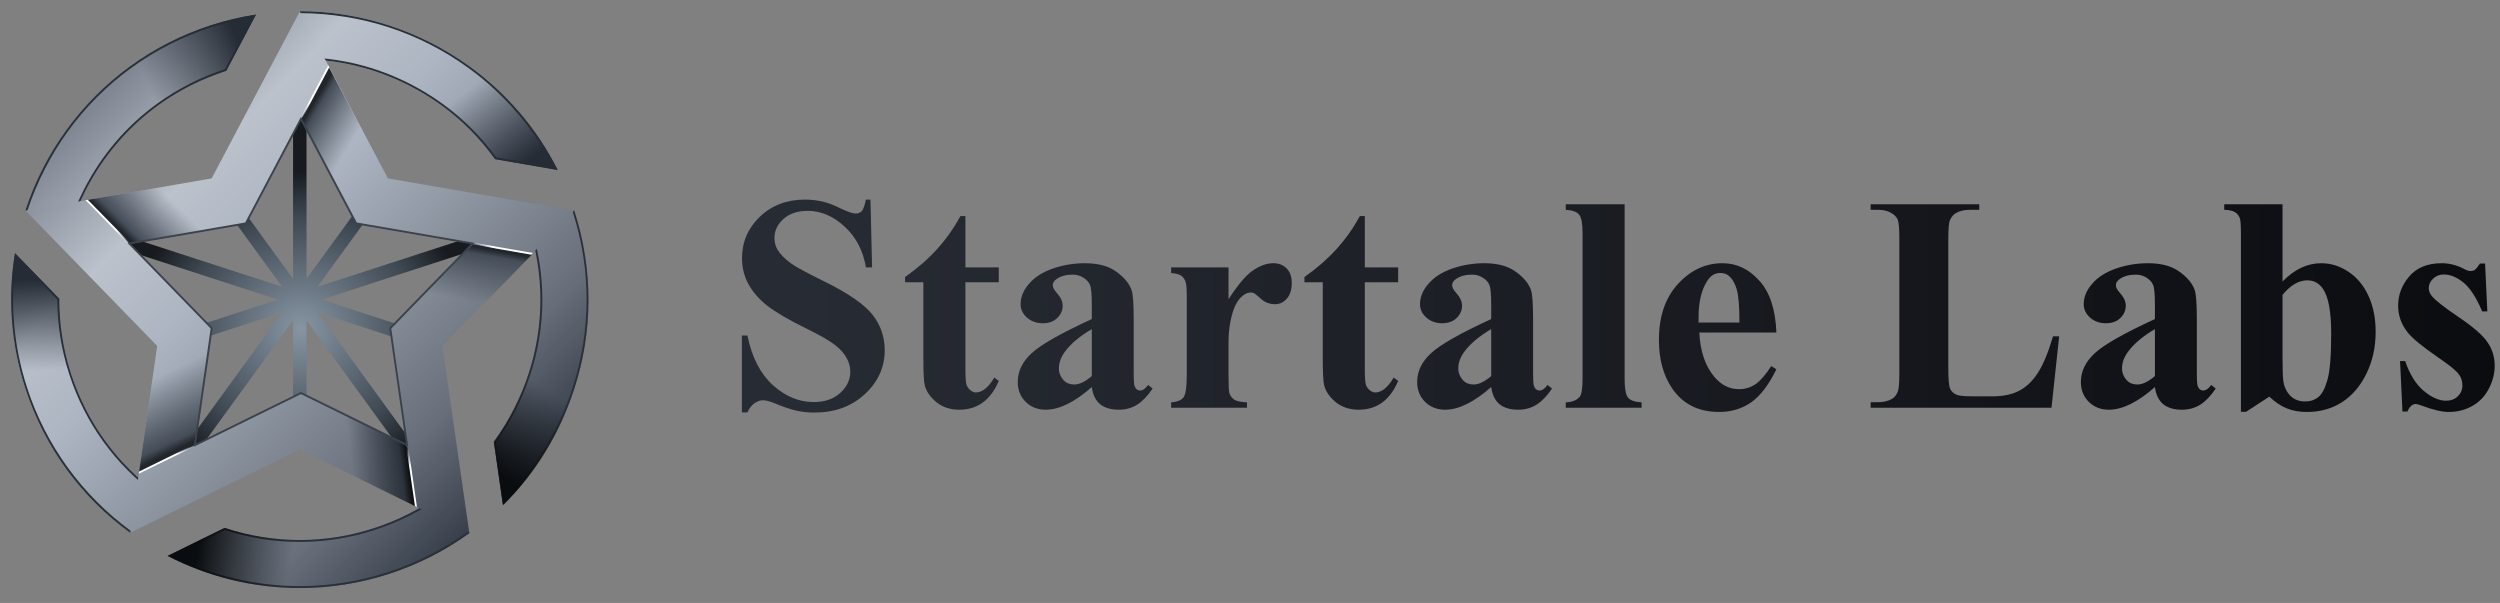 <svg width="340" height="82" viewBox="0 0 340 82" fill="none" xmlns="http://www.w3.org/2000/svg">
<rect x="0" y="0" width="340" height="82" fill="#808080" stroke="none"/>
<path d="M118.38 27.144L118.605 36.37H117.767C117.372 34.057 116.398 32.199 114.846 30.797C113.307 29.382 111.639 28.675 109.841 28.675C108.452 28.675 107.349 29.049 106.532 29.797C105.728 30.532 105.327 31.383 105.327 32.349C105.327 32.961 105.47 33.505 105.756 33.982C106.15 34.621 106.784 35.254 107.655 35.88C108.295 36.329 109.773 37.125 112.088 38.268C115.329 39.861 117.515 41.364 118.646 42.779C119.762 44.195 120.321 45.814 120.321 47.638C120.321 49.951 119.415 51.944 117.604 53.618C115.806 55.278 113.518 56.108 110.74 56.108C109.868 56.108 109.044 56.02 108.268 55.843C107.492 55.666 106.518 55.333 105.347 54.843C104.693 54.571 104.155 54.435 103.733 54.435C103.379 54.435 103.005 54.571 102.61 54.843C102.215 55.115 101.895 55.53 101.65 56.088H100.894V45.637H101.65C102.249 48.576 103.4 50.822 105.102 52.373C106.818 53.911 108.663 54.68 110.638 54.68C112.163 54.68 113.375 54.265 114.274 53.434C115.186 52.604 115.643 51.638 115.643 50.536C115.643 49.883 115.466 49.25 115.111 48.638C114.771 48.025 114.247 47.447 113.539 46.903C112.83 46.345 111.577 45.623 109.78 44.739C107.26 43.501 105.449 42.446 104.346 41.575C103.243 40.704 102.392 39.731 101.793 38.656C101.207 37.581 100.914 36.397 100.914 35.105C100.914 32.9 101.724 31.022 103.345 29.471C104.966 27.919 107.008 27.144 109.473 27.144C110.372 27.144 111.244 27.253 112.088 27.47C112.728 27.634 113.505 27.94 114.417 28.389C115.343 28.824 115.99 29.042 116.358 29.042C116.712 29.042 116.991 28.933 117.195 28.715C117.399 28.498 117.59 27.974 117.767 27.144H118.38Z" fill="url(#paint0_linear_21_32)"/>
<path d="M131.297 29.389V36.37H135.832V38.391H131.297V50.169C131.297 51.271 131.345 51.985 131.44 52.312C131.549 52.625 131.733 52.883 131.992 53.087C132.25 53.278 132.489 53.373 132.707 53.373C133.592 53.373 134.429 52.7 135.219 51.352L135.832 51.801C134.729 54.414 132.938 55.721 130.46 55.721C129.248 55.721 128.219 55.387 127.375 54.721C126.544 54.04 126.013 53.285 125.782 52.455C125.645 51.992 125.577 50.74 125.577 48.699V38.391H123.085V37.676C124.801 36.465 126.258 35.193 127.457 33.859C128.669 32.526 129.724 31.036 130.623 29.389H131.297Z" fill="url(#paint1_linear_21_32)"/>
<path d="M148.484 52.638C146.155 54.693 144.065 55.721 142.213 55.721C141.123 55.721 140.217 55.367 139.496 54.659C138.774 53.938 138.413 53.04 138.413 51.965C138.413 50.509 139.039 49.202 140.292 48.046C141.545 46.875 144.276 45.324 148.484 43.392V41.473C148.484 40.031 148.402 39.126 148.239 38.758C148.089 38.377 147.796 38.051 147.36 37.779C146.925 37.493 146.434 37.35 145.89 37.35C145.004 37.35 144.276 37.547 143.704 37.942C143.35 38.187 143.173 38.472 143.173 38.799C143.173 39.085 143.363 39.439 143.745 39.861C144.262 40.446 144.521 41.01 144.521 41.555C144.521 42.221 144.269 42.793 143.765 43.269C143.275 43.732 142.628 43.963 141.824 43.963C140.966 43.963 140.245 43.705 139.659 43.188C139.087 42.671 138.801 42.065 138.801 41.371C138.801 40.391 139.189 39.459 139.965 38.575C140.742 37.676 141.824 36.989 143.213 36.513C144.603 36.037 146.046 35.798 147.544 35.798C149.355 35.798 150.785 36.186 151.834 36.962C152.896 37.724 153.584 38.554 153.897 39.452C154.088 40.024 154.183 41.337 154.183 43.392V50.801C154.183 51.672 154.217 52.223 154.285 52.455C154.353 52.672 154.456 52.836 154.592 52.945C154.728 53.053 154.885 53.108 155.062 53.108C155.416 53.108 155.777 52.856 156.144 52.353L156.757 52.843C156.076 53.85 155.368 54.584 154.633 55.047C153.911 55.496 153.087 55.721 152.161 55.721C151.071 55.721 150.22 55.469 149.607 54.965C148.995 54.448 148.62 53.673 148.484 52.638ZM148.484 51.148V44.759C146.836 45.726 145.61 46.76 144.807 47.862C144.276 48.597 144.01 49.339 144.01 50.087C144.01 50.713 144.235 51.264 144.684 51.74C145.025 52.108 145.501 52.291 146.114 52.291C146.795 52.291 147.585 51.91 148.484 51.148Z" fill="url(#paint2_linear_21_32)"/>
<path d="M167.08 36.37V40.697C168.347 38.724 169.456 37.418 170.41 36.778C171.363 36.125 172.282 35.798 173.168 35.798C173.93 35.798 174.536 36.037 174.986 36.513C175.449 36.976 175.68 37.636 175.68 38.493C175.68 39.405 175.455 40.112 175.006 40.616C174.57 41.119 174.039 41.371 173.413 41.371C172.691 41.371 172.064 41.14 171.533 40.677C171.002 40.214 170.689 39.956 170.594 39.901C170.457 39.82 170.301 39.779 170.124 39.779C169.729 39.779 169.354 39.928 169 40.228C168.442 40.691 168.02 41.351 167.734 42.208C167.298 43.528 167.08 44.984 167.08 46.576V50.965L167.1 52.108C167.1 52.883 167.148 53.38 167.243 53.598C167.407 53.965 167.645 54.237 167.958 54.414C168.285 54.578 168.83 54.68 169.593 54.721V55.455H159.277V54.721C160.107 54.652 160.666 54.428 160.952 54.047C161.251 53.652 161.401 52.625 161.401 50.965V40.412C161.401 39.323 161.347 38.629 161.238 38.33C161.101 37.949 160.904 37.67 160.645 37.493C160.387 37.316 159.93 37.193 159.277 37.125V36.37H167.08Z" fill="url(#paint3_linear_21_32)"/>
<path d="M185.615 29.389V36.37H190.15V38.391H185.615V50.169C185.615 51.271 185.663 51.985 185.758 52.312C185.867 52.625 186.051 52.883 186.309 53.087C186.568 53.278 186.807 53.373 187.024 53.373C187.91 53.373 188.747 52.7 189.537 51.352L190.15 51.801C189.047 54.414 187.256 55.721 184.777 55.721C183.565 55.721 182.537 55.387 181.693 54.721C180.862 54.04 180.331 53.285 180.099 52.455C179.963 51.992 179.895 50.74 179.895 48.699V38.391H177.403V37.676C179.119 36.465 180.576 35.193 181.774 33.859C182.987 32.526 184.042 31.036 184.941 29.389H185.615Z" fill="url(#paint4_linear_21_32)"/>
<path d="M202.802 52.638C200.473 54.693 198.382 55.721 196.53 55.721C195.441 55.721 194.535 55.367 193.813 54.659C193.092 53.938 192.731 53.04 192.731 51.965C192.731 50.509 193.357 49.202 194.61 48.046C195.863 46.875 198.593 45.324 202.802 43.392V41.473C202.802 40.031 202.72 39.126 202.556 38.758C202.407 38.377 202.114 38.051 201.678 37.779C201.242 37.493 200.752 37.35 200.207 37.35C199.322 37.35 198.593 37.547 198.021 37.942C197.667 38.187 197.49 38.472 197.49 38.799C197.49 39.085 197.681 39.439 198.062 39.861C198.58 40.446 198.839 41.01 198.839 41.555C198.839 42.221 198.587 42.793 198.083 43.269C197.592 43.732 196.946 43.963 196.142 43.963C195.284 43.963 194.562 43.705 193.977 43.188C193.405 42.671 193.119 42.065 193.119 41.371C193.119 40.391 193.507 39.459 194.283 38.575C195.059 37.676 196.142 36.989 197.531 36.513C198.92 36.037 200.364 35.798 201.862 35.798C203.673 35.798 205.103 36.186 206.152 36.962C207.214 37.724 207.902 38.554 208.215 39.452C208.406 40.024 208.501 41.337 208.501 43.392V50.801C208.501 51.672 208.535 52.223 208.603 52.455C208.671 52.672 208.773 52.836 208.909 52.945C209.046 53.053 209.202 53.108 209.379 53.108C209.733 53.108 210.094 52.856 210.462 52.353L211.075 52.843C210.394 53.85 209.686 54.584 208.95 55.047C208.229 55.496 207.405 55.721 206.479 55.721C205.389 55.721 204.538 55.469 203.925 54.965C203.312 54.448 202.938 53.673 202.802 52.638ZM202.802 51.148V44.759C201.154 45.726 199.928 46.76 199.125 47.862C198.593 48.597 198.328 49.339 198.328 50.087C198.328 50.713 198.553 51.264 199.002 51.74C199.342 52.108 199.819 52.291 200.432 52.291C201.113 52.291 201.903 51.91 202.802 51.148Z" fill="url(#paint5_linear_21_32)"/>
<path d="M220.948 27.777V51.495C220.948 52.843 221.105 53.707 221.418 54.088C221.731 54.455 222.344 54.666 223.257 54.721V55.455H212.941V54.721C213.785 54.693 214.411 54.448 214.82 53.986C215.092 53.673 215.229 52.843 215.229 51.495V31.736C215.229 30.403 215.072 29.552 214.759 29.185C214.445 28.804 213.839 28.586 212.941 28.532V27.777H220.948Z" fill="url(#paint6_linear_21_32)"/>
<path d="M241.587 45.229H231.108C231.23 47.76 231.904 49.76 233.13 51.23C234.07 52.359 235.2 52.924 236.521 52.924C237.338 52.924 238.08 52.7 238.748 52.251C239.415 51.788 240.13 50.965 240.893 49.781L241.587 50.23C240.552 52.339 239.408 53.836 238.155 54.721C236.902 55.591 235.452 56.027 233.804 56.027C230.972 56.027 228.827 54.938 227.37 52.761C226.198 51.005 225.613 48.828 225.613 46.229C225.613 43.045 226.471 40.514 228.187 38.636C229.916 36.744 231.939 35.798 234.254 35.798C236.188 35.798 237.863 36.595 239.279 38.187C240.709 39.765 241.478 42.113 241.587 45.229ZM236.562 43.861C236.562 41.67 236.439 40.167 236.194 39.35C235.963 38.534 235.595 37.914 235.091 37.493C234.805 37.248 234.424 37.125 233.947 37.125C233.239 37.125 232.66 37.472 232.211 38.166C231.407 39.377 231.006 41.038 231.006 43.147V43.861H236.562Z" fill="url(#paint7_linear_21_32)"/>
<path d="M280.046 45.739L279.004 55.455H254.409V54.7H255.329C256.132 54.7 256.779 54.557 257.269 54.271C257.623 54.081 257.896 53.754 258.086 53.292C258.236 52.965 258.311 52.108 258.311 50.72V32.512C258.311 31.097 258.236 30.212 258.086 29.859C257.936 29.505 257.63 29.199 257.167 28.94C256.718 28.668 256.105 28.532 255.329 28.532H254.409V27.777H269.179V28.532H267.973C267.17 28.532 266.523 28.675 266.033 28.96C265.679 29.151 265.399 29.478 265.195 29.94C265.045 30.267 264.97 31.124 264.97 32.512V50.148C264.97 51.563 265.052 52.468 265.216 52.863C265.379 53.244 265.699 53.53 266.176 53.72C266.516 53.843 267.34 53.904 268.647 53.904H270.956C272.427 53.904 273.652 53.645 274.633 53.128C275.613 52.611 276.458 51.795 277.166 50.679C277.888 49.563 278.569 47.916 279.209 45.739H280.046Z" fill="url(#paint8_linear_21_32)"/>
<path d="M293.069 52.638C290.741 54.693 288.65 55.721 286.798 55.721C285.708 55.721 284.803 55.367 284.081 54.659C283.359 53.938 282.998 53.04 282.998 51.965C282.998 50.509 283.625 49.202 284.878 48.046C286.131 46.875 288.861 45.324 293.069 43.392V41.473C293.069 40.031 292.988 39.126 292.824 38.758C292.674 38.377 292.382 38.051 291.946 37.779C291.51 37.493 291.02 37.35 290.475 37.35C289.59 37.35 288.861 37.547 288.289 37.942C287.935 38.187 287.758 38.472 287.758 38.799C287.758 39.085 287.949 39.439 288.33 39.861C288.848 40.446 289.106 41.01 289.106 41.555C289.106 42.221 288.854 42.793 288.35 43.269C287.86 43.732 287.213 43.963 286.41 43.963C285.552 43.963 284.83 43.705 284.244 43.188C283.673 42.671 283.387 42.065 283.387 41.371C283.387 40.391 283.775 39.459 284.551 38.575C285.327 37.676 286.41 36.989 287.799 36.513C289.188 36.037 290.632 35.798 292.13 35.798C293.941 35.798 295.371 36.186 296.419 36.962C297.482 37.724 298.169 38.554 298.483 39.452C298.673 40.024 298.769 41.337 298.769 43.392V50.801C298.769 51.672 298.803 52.223 298.871 52.455C298.939 52.672 299.041 52.836 299.177 52.945C299.313 53.053 299.47 53.108 299.647 53.108C300.001 53.108 300.362 52.856 300.73 52.353L301.343 52.843C300.662 53.85 299.953 54.584 299.218 55.047C298.496 55.496 297.672 55.721 296.746 55.721C295.657 55.721 294.806 55.469 294.193 54.965C293.58 54.448 293.205 53.673 293.069 52.638ZM293.069 51.148V44.759C291.421 45.726 290.196 46.76 289.392 47.862C288.861 48.597 288.596 49.339 288.596 50.087C288.596 50.713 288.82 51.264 289.27 51.74C289.61 52.108 290.087 52.291 290.7 52.291C291.381 52.291 292.17 51.91 293.069 51.148Z" fill="url(#paint9_linear_21_32)"/>
<path d="M310.423 27.777V38.289C312.03 36.629 313.787 35.798 315.694 35.798C317.001 35.798 318.233 36.186 319.391 36.962C320.549 37.724 321.454 38.813 322.108 40.228C322.762 41.643 323.088 43.276 323.088 45.127C323.088 47.209 322.673 49.1 321.842 50.801C321.012 52.502 319.902 53.802 318.513 54.7C317.123 55.585 315.537 56.027 313.753 56.027C312.718 56.027 311.799 55.864 310.995 55.537C310.192 55.21 309.402 54.68 308.625 53.945L305.459 56.006H304.765V31.736C304.765 30.634 304.717 29.954 304.622 29.695C304.485 29.314 304.268 29.035 303.968 28.858C303.682 28.668 303.192 28.559 302.497 28.532V27.777H310.423ZM310.423 40.105V48.597C310.423 50.325 310.464 51.427 310.546 51.904C310.682 52.706 311.009 53.36 311.526 53.863C312.044 54.353 312.704 54.598 313.508 54.598C314.202 54.598 314.795 54.401 315.285 54.006C315.789 53.611 316.204 52.829 316.531 51.659C316.872 50.488 317.042 48.379 317.042 45.331C317.042 42.405 316.674 40.398 315.939 39.309C315.408 38.52 314.693 38.126 313.794 38.126C312.623 38.126 311.499 38.785 310.423 40.105Z" fill="url(#paint10_linear_21_32)"/>
<path d="M337.97 35.839L338.277 42.351H337.582C336.752 40.418 335.887 39.098 334.988 38.391C334.103 37.683 333.218 37.329 332.332 37.329C331.774 37.329 331.297 37.52 330.902 37.901C330.507 38.268 330.31 38.697 330.31 39.187C330.31 39.554 330.446 39.908 330.719 40.248C331.154 40.806 332.373 41.766 334.375 43.126C336.377 44.474 337.691 45.623 338.318 46.576C338.958 47.515 339.278 48.57 339.278 49.74C339.278 50.801 339.012 51.842 338.481 52.863C337.95 53.884 337.201 54.666 336.234 55.21C335.267 55.755 334.198 56.027 333.027 56.027C332.114 56.027 330.896 55.741 329.37 55.169C328.962 55.02 328.683 54.945 328.533 54.945C328.083 54.945 327.709 55.285 327.409 55.966H326.735L326.408 49.107H327.103C327.716 50.903 328.553 52.251 329.615 53.149C330.691 54.047 331.706 54.496 332.659 54.496C333.313 54.496 333.844 54.299 334.253 53.904C334.675 53.496 334.886 53.006 334.886 52.434C334.886 51.781 334.682 51.216 334.273 50.74C333.864 50.264 332.952 49.543 331.536 48.576C329.452 47.134 328.104 46.032 327.491 45.27C326.592 44.154 326.143 42.922 326.143 41.575C326.143 40.105 326.647 38.779 327.654 37.595C328.676 36.397 330.147 35.798 332.067 35.798C333.102 35.798 334.103 36.05 335.07 36.554C335.437 36.758 335.737 36.86 335.969 36.86C336.214 36.86 336.411 36.812 336.561 36.717C336.711 36.608 336.949 36.316 337.276 35.839H337.97Z" fill="url(#paint11_linear_21_32)"/>
<g clip-path="url(#clip0_21_32)">
<path fill-rule="evenodd" clip-rule="evenodd" d="M75.831 23.112C72.959 17.395 68.806 12.613 63.843 9.018C57.211 4.21 49.139 1.523 40.772 1.523V8.051C45.876 8.046 50.947 9.246 55.625 11.627C57.166 12.412 58.626 13.306 60 14.299C62.838 16.349 65.303 18.825 67.326 21.64L75.829 23.11H75.831V23.112ZM78.102 28.631H78.097H78.102ZM78.097 28.631C80.763 36.827 80.58 45.261 78.097 52.869C76.166 58.788 72.844 64.203 68.385 68.618L67.155 60.069C68.184 58.663 69.11 57.165 69.916 55.583C70.701 54.043 71.355 52.461 71.883 50.851C74.023 44.323 74.047 37.309 71.881 30.65L78.097 28.631V28.631ZM50.884 71.826C47.566 72.903 44.16 73.437 40.772 73.439C37.313 73.442 33.867 72.89 30.552 71.79L22.8 75.599C28.291 78.427 34.448 79.967 40.772 79.967C44.791 79.967 48.877 79.348 52.907 78.04C56.931 76.733 60.599 74.838 63.846 72.48L60.005 67.199C57.263 69.183 54.196 70.749 50.884 71.826ZM8.059 40.626C8.048 44.051 8.582 47.494 9.673 50.846C11.84 57.499 15.981 63.16 21.549 67.186L17.708 72.469C11.227 67.771 6.117 61.057 3.454 52.864C1.45 46.707 1.057 40.412 2.039 34.435L8.059 40.626ZM21.541 14.299C17.413 17.293 14.022 21.238 11.638 25.91C10.851 27.452 10.197 29.037 9.668 30.65L3.451 28.631C5.989 20.848 10.932 13.931 17.7 9.018C20.95 6.658 24.621 4.757 28.65 3.45C30.696 2.786 32.755 2.302 34.814 1.983L30.774 9.635L30.672 9.667C27.355 10.744 24.286 12.31 21.541 14.299V14.299Z" fill="url(#paint12_linear_21_32)"/>
<path d="M77.935 28.958C80.421 36.773 80.392 45.005 77.854 52.788C75.988 58.506 72.786 63.774 68.573 68.061L67.433 60.137C68.453 58.731 69.369 57.241 70.151 55.703C70.931 54.174 71.598 52.569 72.135 50.935C74.28 44.386 74.306 37.434 72.21 30.82L77.883 28.809M78.103 28.631L71.881 30.652C74.047 37.311 74.023 44.326 71.883 50.854C71.355 52.464 70.701 54.046 69.916 55.586C69.11 57.167 68.184 58.666 67.156 60.072L68.385 68.621C72.844 64.205 76.166 58.791 78.097 52.872C80.58 45.261 80.763 36.828 78.097 28.631H78.103Z" fill="#2A3039"/>
<path d="M59.947 67.565L63.608 72.334C60.361 74.655 56.648 76.553 52.825 77.795C48.914 79.066 44.858 79.709 40.772 79.709C34.78 79.709 28.781 78.292 23.386 75.604L30.57 72.075C33.87 73.154 37.292 73.703 40.743 73.703H40.772C44.22 73.701 47.65 73.152 50.965 72.077C54.194 71.029 57.213 69.513 59.947 67.567M60.005 67.204C57.263 69.188 54.196 70.754 50.884 71.832C47.566 72.909 44.16 73.442 40.772 73.445H40.743C37.292 73.445 33.859 72.89 30.549 71.795L22.797 75.604C28.289 78.433 34.443 79.973 40.769 79.973C44.788 79.973 48.875 79.353 52.904 78.046C56.928 76.739 60.596 74.843 63.843 72.485L60.002 67.204H60.005Z" fill="#2A3039"/>
<path d="M2.216 34.992L7.8 40.731C7.8 44.179 8.349 47.606 9.427 50.924C11.575 57.528 15.639 63.165 21.185 67.243L17.768 72.187C11.178 67.342 6.24 60.584 3.703 52.783C1.811 46.968 1.311 40.987 2.216 34.992ZM2.039 34.435C1.057 40.412 1.45 46.707 3.454 52.864C6.117 61.057 11.227 67.771 17.708 72.469L21.549 67.186C15.981 63.159 11.84 57.499 9.673 50.843C8.582 47.491 8.048 44.048 8.059 40.623L2.039 34.435V34.435Z" fill="#2A3039"/>
<path d="M40.876 1.784C44.9 1.81 49.042 2.459 52.883 3.716C56.755 4.984 60.392 6.838 63.689 9.227C68.563 12.759 72.59 17.431 75.36 22.765L67.477 21.403C65.439 18.587 62.974 16.127 60.154 14.09C58.759 13.081 57.276 12.177 55.745 11.397C51.112 9.039 46.164 7.826 41.033 7.792L40.876 1.784V1.784ZM40.785 1.523H40.772V8.051H40.813C45.905 8.051 50.96 9.251 55.628 11.627C57.169 12.412 58.629 13.306 60.002 14.299C62.841 16.349 65.306 18.825 67.328 21.64L75.831 23.11C72.959 17.392 68.806 12.611 63.843 9.016C57.213 4.216 49.147 1.523 40.785 1.523Z" fill="#2A3039"/>
<path d="M34.338 2.323L30.594 9.416H30.591C27.276 10.493 24.178 12.064 21.387 14.088C17.161 17.149 13.802 21.086 11.405 25.79C10.662 27.246 10.024 28.767 9.503 30.32L3.737 28.61C4.998 24.83 6.866 21.131 9.202 17.902C11.62 14.561 14.529 11.643 17.855 9.23C21.162 6.83 24.82 4.969 28.731 3.698C30.56 3.105 32.444 2.642 34.338 2.323M34.814 1.98C32.755 2.299 30.696 2.783 28.65 3.447C24.621 4.754 20.95 6.655 17.7 9.016C10.932 13.931 5.989 20.848 3.451 28.631L9.668 30.65C10.197 29.037 10.851 27.452 11.638 25.91C14.022 21.238 17.413 17.293 21.541 14.299C24.286 12.31 27.355 10.744 30.672 9.667C30.706 9.656 30.74 9.646 30.774 9.635L34.814 1.983V1.98Z" fill="#2A3039"/>
<path d="M78.139 52.953L71.922 50.935C71.394 52.545 70.74 54.127 69.955 55.667C69.149 57.248 68.223 58.746 67.195 60.153L68.424 68.702C72.883 64.286 76.206 58.872 78.136 52.953H78.139V52.953Z" fill="url(#paint13_linear_21_32)"/>
<path d="M40.772 79.97V73.442C37.313 73.445 33.867 72.893 30.552 71.792L22.8 75.601C28.291 78.43 34.448 79.97 40.772 79.97Z" fill="url(#paint14_linear_21_32)"/>
<path d="M3.454 52.864L9.676 50.843C8.585 47.491 8.051 44.048 8.061 40.623L2.039 34.435C1.057 40.412 1.45 46.707 3.454 52.864Z" fill="url(#paint15_linear_21_32)"/>
<path d="M63.843 9.018L60.002 14.302C62.841 16.352 65.306 18.827 67.328 21.643L75.831 23.112C72.959 17.395 68.806 12.613 63.843 9.018V9.018Z" fill="url(#paint16_linear_21_32)"/>
<path d="M28.65 3.45C24.621 4.757 20.95 6.657 17.7 9.018L21.541 14.299C24.286 12.31 27.355 10.744 30.672 9.667C30.706 9.656 30.74 9.646 30.774 9.635L34.814 1.983C32.755 2.302 30.696 2.786 28.65 3.45V3.45Z" fill="url(#paint17_linear_21_32)"/>
<path d="M60.167 47.044L60.285 46.924L78.068 28.639L52.925 24.292L52.757 24.263L52.679 24.114L40.772 1.562L28.864 24.114L28.786 24.263L28.619 24.292L3.475 28.639L21.259 46.924L21.376 47.044L21.353 47.212L17.721 72.451L40.62 61.201L40.772 61.126L40.923 61.199L63.822 72.448L60.191 47.212L60.167 47.044V47.044ZM43.548 54.736L43.406 54.666L40.931 53.452L38.459 54.668L38.315 54.739L26.504 60.543L28.38 47.515L28.401 47.358L28.789 44.639L26.876 42.666L26.758 42.545L17.585 33.115L30.552 30.872L30.706 30.846L33.427 30.375L34.715 27.936L34.788 27.797L40.929 16.166L47.069 27.797L47.143 27.936L48.43 30.375L51.151 30.846L51.305 30.872L64.275 33.115L55.102 42.545L54.992 42.658L53.069 44.637L53.461 47.366L53.485 47.52L55.358 60.537L43.542 54.731L43.548 54.736V54.736Z" fill="url(#paint18_linear_21_32)"/>
<path d="M53.707 43.986L43.736 40.749L62.912 34.522L64.28 33.115L62.346 32.78L43.168 39.008L49.333 30.532L48.435 30.378L47.907 29.376L41.687 37.931V17.596L40.931 16.166L39.856 18.205V37.931L33.822 29.633L33.427 30.378L32.247 30.582L38.375 39.008L19.309 32.817L17.585 33.115L19.1 34.676L37.807 40.749L28.077 43.907L28.786 44.639L28.642 45.648L38.372 42.49L26.813 58.391L26.502 60.542L28.072 59.771L39.856 43.565V53.98L40.929 53.455L41.687 53.826V43.565L53.291 59.525L55.363 60.542L55.13 58.94L43.168 42.49L53.234 45.755L53.074 44.639L53.707 43.986V43.986Z" fill="url(#paint19_radial_21_32)"/>
<path d="M28.786 24.263L28.619 24.292L11.826 27.196L17.585 33.115L30.552 30.875L30.706 30.846L33.252 30.409L28.786 24.263V24.263Z" fill="url(#paint20_linear_21_32)"/>
<path d="M26.533 60.331L28.378 47.515L28.399 47.358L28.786 44.639L21.376 47.044L21.353 47.212L18.896 64.281L26.311 60.637L26.533 60.331V60.331Z" fill="url(#paint21_linear_21_32)"/>
<path d="M55.052 60.391L43.545 54.736L43.404 54.665L40.929 53.455L40.772 53.531V61.125L40.923 61.199L56.562 68.882L55.41 60.882L55.052 60.391V60.391Z" fill="url(#paint22_linear_21_32)"/>
<path d="M64.28 33.207L55.107 42.637L54.997 42.749L53.074 44.728L53.09 44.835L60.167 47.133L60.285 47.013L72.354 34.603L64.28 33.207V33.207Z" fill="url(#paint23_linear_21_32)"/>
<path d="M52.679 24.203L44.707 9.105L40.934 16.255L47.075 27.886L47.148 28.025L48.383 30.367L52.757 24.352L52.679 24.203V24.203Z" fill="url(#paint24_linear_21_32)"/>
<path d="M17.509 33.227L11.633 27.225L11.944 27.175L17.698 33.044L17.509 33.227V33.227Z" fill="url(#paint25_linear_21_32)"/>
<path d="M18.875 64.427L18.917 64.127L26.381 60.459L26.368 60.754L18.875 64.427Z" fill="url(#paint26_linear_21_32)"/>
<path d="M56.433 68.817L55.24 60.629L55.528 60.767L56.708 68.953L56.433 68.817V68.817Z" fill="url(#paint27_linear_21_32)"/>
<path d="M72.239 34.632L64.257 33.246L64.301 32.99L72.464 34.407L72.239 34.632Z" fill="url(#paint28_linear_21_32)"/>
<path d="M41.049 16.226L40.816 16.106L44.631 8.875L44.783 9.149L41.049 16.226V16.226Z" fill="url(#paint29_linear_21_32)"/>
<path d="M55.528 60.767L40.931 53.599L26.34 60.767L28.65 44.684L26.667 42.637L17.321 33.029L33.346 30.26L40.937 15.886L48.524 30.26L64.549 33.032L53.213 44.686L55.528 60.773V60.767V60.767ZM17.852 33.201L28.927 44.595L28.509 47.533L26.669 60.315L40.931 53.309L43.605 54.618L55.198 60.315L52.935 44.592L64.016 33.201L48.351 30.493L46.959 27.858L40.934 16.446L33.516 30.495L17.855 33.201H17.852Z" fill="#3B424C"/>
</g>
<defs>
<linearGradient id="paint0_linear_21_32" x1="108.943" y1="41.465" x2="340.886" y2="41.465" gradientUnits="userSpaceOnUse">
<stop stop-color="#272B33"/>
<stop offset="1" stop-color="#0B0C10"/>
</linearGradient>
<linearGradient id="paint1_linear_21_32" x1="108.943" y1="41.465" x2="340.886" y2="41.465" gradientUnits="userSpaceOnUse">
<stop stop-color="#272B33"/>
<stop offset="1" stop-color="#0B0C10"/>
</linearGradient>
<linearGradient id="paint2_linear_21_32" x1="108.943" y1="41.465" x2="340.886" y2="41.465" gradientUnits="userSpaceOnUse">
<stop stop-color="#272B33"/>
<stop offset="1" stop-color="#0B0C10"/>
</linearGradient>
<linearGradient id="paint3_linear_21_32" x1="108.943" y1="41.465" x2="340.886" y2="41.465" gradientUnits="userSpaceOnUse">
<stop stop-color="#272B33"/>
<stop offset="1" stop-color="#0B0C10"/>
</linearGradient>
<linearGradient id="paint4_linear_21_32" x1="108.943" y1="41.465" x2="340.886" y2="41.465" gradientUnits="userSpaceOnUse">
<stop stop-color="#272B33"/>
<stop offset="1" stop-color="#0B0C10"/>
</linearGradient>
<linearGradient id="paint5_linear_21_32" x1="108.943" y1="41.465" x2="340.886" y2="41.465" gradientUnits="userSpaceOnUse">
<stop stop-color="#272B33"/>
<stop offset="1" stop-color="#0B0C10"/>
</linearGradient>
<linearGradient id="paint6_linear_21_32" x1="108.943" y1="41.465" x2="340.886" y2="41.465" gradientUnits="userSpaceOnUse">
<stop stop-color="#272B33"/>
<stop offset="1" stop-color="#0B0C10"/>
</linearGradient>
<linearGradient id="paint7_linear_21_32" x1="108.943" y1="41.465" x2="340.886" y2="41.465" gradientUnits="userSpaceOnUse">
<stop stop-color="#272B33"/>
<stop offset="1" stop-color="#0B0C10"/>
</linearGradient>
<linearGradient id="paint8_linear_21_32" x1="108.943" y1="41.465" x2="340.886" y2="41.465" gradientUnits="userSpaceOnUse">
<stop stop-color="#272B33"/>
<stop offset="1" stop-color="#0B0C10"/>
</linearGradient>
<linearGradient id="paint9_linear_21_32" x1="108.943" y1="41.465" x2="340.886" y2="41.465" gradientUnits="userSpaceOnUse">
<stop stop-color="#272B33"/>
<stop offset="1" stop-color="#0B0C10"/>
</linearGradient>
<linearGradient id="paint10_linear_21_32" x1="108.943" y1="41.465" x2="340.886" y2="41.465" gradientUnits="userSpaceOnUse">
<stop stop-color="#272B33"/>
<stop offset="1" stop-color="#0B0C10"/>
</linearGradient>
<linearGradient id="paint11_linear_21_32" x1="108.943" y1="41.465" x2="340.886" y2="41.465" gradientUnits="userSpaceOnUse">
<stop stop-color="#272B33"/>
<stop offset="1" stop-color="#0B0C10"/>
</linearGradient>
<linearGradient id="paint12_linear_21_32" x1="12.839" y1="12.827" x2="69.048" y2="69.08" gradientUnits="userSpaceOnUse">
<stop stop-color="#7C838E"/>
<stop offset="0.21" stop-color="#BCC2CC"/>
<stop offset="0.37" stop-color="#ACB5C1"/>
<stop offset="0.8" stop-color="#69707C"/>
<stop offset="1" stop-color="#323A45"/>
</linearGradient>
<linearGradient id="paint13_linear_21_32" x1="67.655" y1="64.043" x2="74.973" y2="53.45" gradientUnits="userSpaceOnUse">
<stop stop-color="#0A0D10"/>
<stop offset="1" stop-color="#0A0D10" stop-opacity="0"/>
</linearGradient>
<linearGradient id="paint14_linear_21_32" x1="26.947" y1="74.561" x2="39.505" y2="76.786" gradientUnits="userSpaceOnUse">
<stop stop-color="#0A0D10"/>
<stop offset="1" stop-color="#0A0D10" stop-opacity="0"/>
</linearGradient>
<linearGradient id="paint15_linear_21_32" x1="5.254" y1="37.991" x2="5.777" y2="50.409" gradientUnits="userSpaceOnUse">
<stop stop-color="#252C36"/>
<stop offset="1" stop-color="#252C36" stop-opacity="0"/>
</linearGradient>
<linearGradient id="paint16_linear_21_32" x1="71.192" y1="22.32" x2="63.482" y2="12.38" gradientUnits="userSpaceOnUse">
<stop stop-color="#252C36"/>
<stop offset="1" stop-color="#252C36" stop-opacity="0"/>
</linearGradient>
<linearGradient id="paint17_linear_21_32" x1="32.399" y1="5.669" x2="19.843" y2="11.036" gradientUnits="userSpaceOnUse">
<stop stop-color="#252C36"/>
<stop offset="1" stop-color="#252C36" stop-opacity="0"/>
</linearGradient>
<linearGradient id="paint18_linear_21_32" x1="11.756" y1="14.435" x2="67.834" y2="70.557" gradientUnits="userSpaceOnUse">
<stop stop-color="#7C838E"/>
<stop offset="0.21" stop-color="#BCC2CC"/>
<stop offset="0.37" stop-color="#ACB5C1"/>
<stop offset="0.8" stop-color="#69707C"/>
<stop offset="1" stop-color="#323A45"/>
</linearGradient>
<radialGradient id="paint19_radial_21_32" cx="0" cy="0" r="1" gradientUnits="userSpaceOnUse" gradientTransform="translate(40.965 44.782) rotate(-90) scale(21.54 22.663)">
<stop stop-color="#8795A3"/>
<stop offset="0.71" stop-color="#3E4852"/>
<stop offset="1" stop-color="#171A1F"/>
</radialGradient>
<linearGradient id="paint20_linear_21_32" x1="18.224" y1="33.112" x2="23.714" y2="27.618" gradientUnits="userSpaceOnUse">
<stop stop-color="#22262C"/>
<stop offset="0.12" stop-color="#454D58"/>
<stop offset="1" stop-color="#454D58" stop-opacity="0"/>
</linearGradient>
<linearGradient id="paint21_linear_21_32" x1="26.468" y1="59.946" x2="22.156" y2="50.924" gradientUnits="userSpaceOnUse">
<stop stop-color="#22262C"/>
<stop offset="0.12" stop-color="#454D58"/>
<stop offset="1" stop-color="#454D58" stop-opacity="0"/>
</linearGradient>
<linearGradient id="paint22_linear_21_32" x1="55.086" y1="60.391" x2="47.629" y2="61.307" gradientUnits="userSpaceOnUse">
<stop stop-color="#101215"/>
<stop offset="0.12" stop-color="#2D333C"/>
<stop offset="1" stop-color="#2D333C" stop-opacity="0"/>
</linearGradient>
<linearGradient id="paint23_linear_21_32" x1="63.825" y1="33.452" x2="62.519" y2="40.773" gradientUnits="userSpaceOnUse">
<stop stop-color="#22262C"/>
<stop offset="0.12" stop-color="#454D58"/>
<stop offset="1" stop-color="#454D58" stop-opacity="0"/>
</linearGradient>
<linearGradient id="paint24_linear_21_32" x1="41.18" y1="16.543" x2="47.326" y2="20.207" gradientUnits="userSpaceOnUse">
<stop stop-color="#22262C"/>
<stop offset="0.12" stop-color="#454D58"/>
<stop offset="1" stop-color="#454D58" stop-opacity="0"/>
</linearGradient>
<linearGradient id="paint25_linear_21_32" x1="11.858" y1="27.274" x2="18.606" y2="29.317" gradientUnits="userSpaceOnUse">
<stop offset="0.703" stop-color="white"/>
<stop offset="1" stop-color="white" stop-opacity="0"/>
</linearGradient>
<linearGradient id="paint26_linear_21_32" x1="18.922" y1="64.268" x2="19.839" y2="59.505" gradientUnits="userSpaceOnUse">
<stop offset="0.703" stop-color="white"/>
<stop offset="1" stop-color="white" stop-opacity="0"/>
</linearGradient>
<linearGradient id="paint27_linear_21_32" x1="56.337" y1="68.843" x2="59.835" y2="64.858" gradientUnits="userSpaceOnUse">
<stop offset="0.703" stop-color="white"/>
<stop offset="1" stop-color="white" stop-opacity="0"/>
</linearGradient>
<linearGradient id="paint28_linear_21_32" x1="72.297" y1="34.464" x2="71.483" y2="36.269" gradientUnits="userSpaceOnUse">
<stop offset="0.703" stop-color="white"/>
<stop offset="1" stop-color="white" stop-opacity="0"/>
</linearGradient>
<linearGradient id="paint29_linear_21_32" x1="44.694" y1="9.105" x2="41.035" y2="15.904" gradientUnits="userSpaceOnUse">
<stop offset="0.703" stop-color="white"/>
<stop offset="1" stop-color="white" stop-opacity="0"/>
</linearGradient>
<clipPath id="clip0_21_32">
<rect width="79.538" height="79.477" fill="white" transform="translate(1 1)"/>
</clipPath>
</defs>
</svg>
